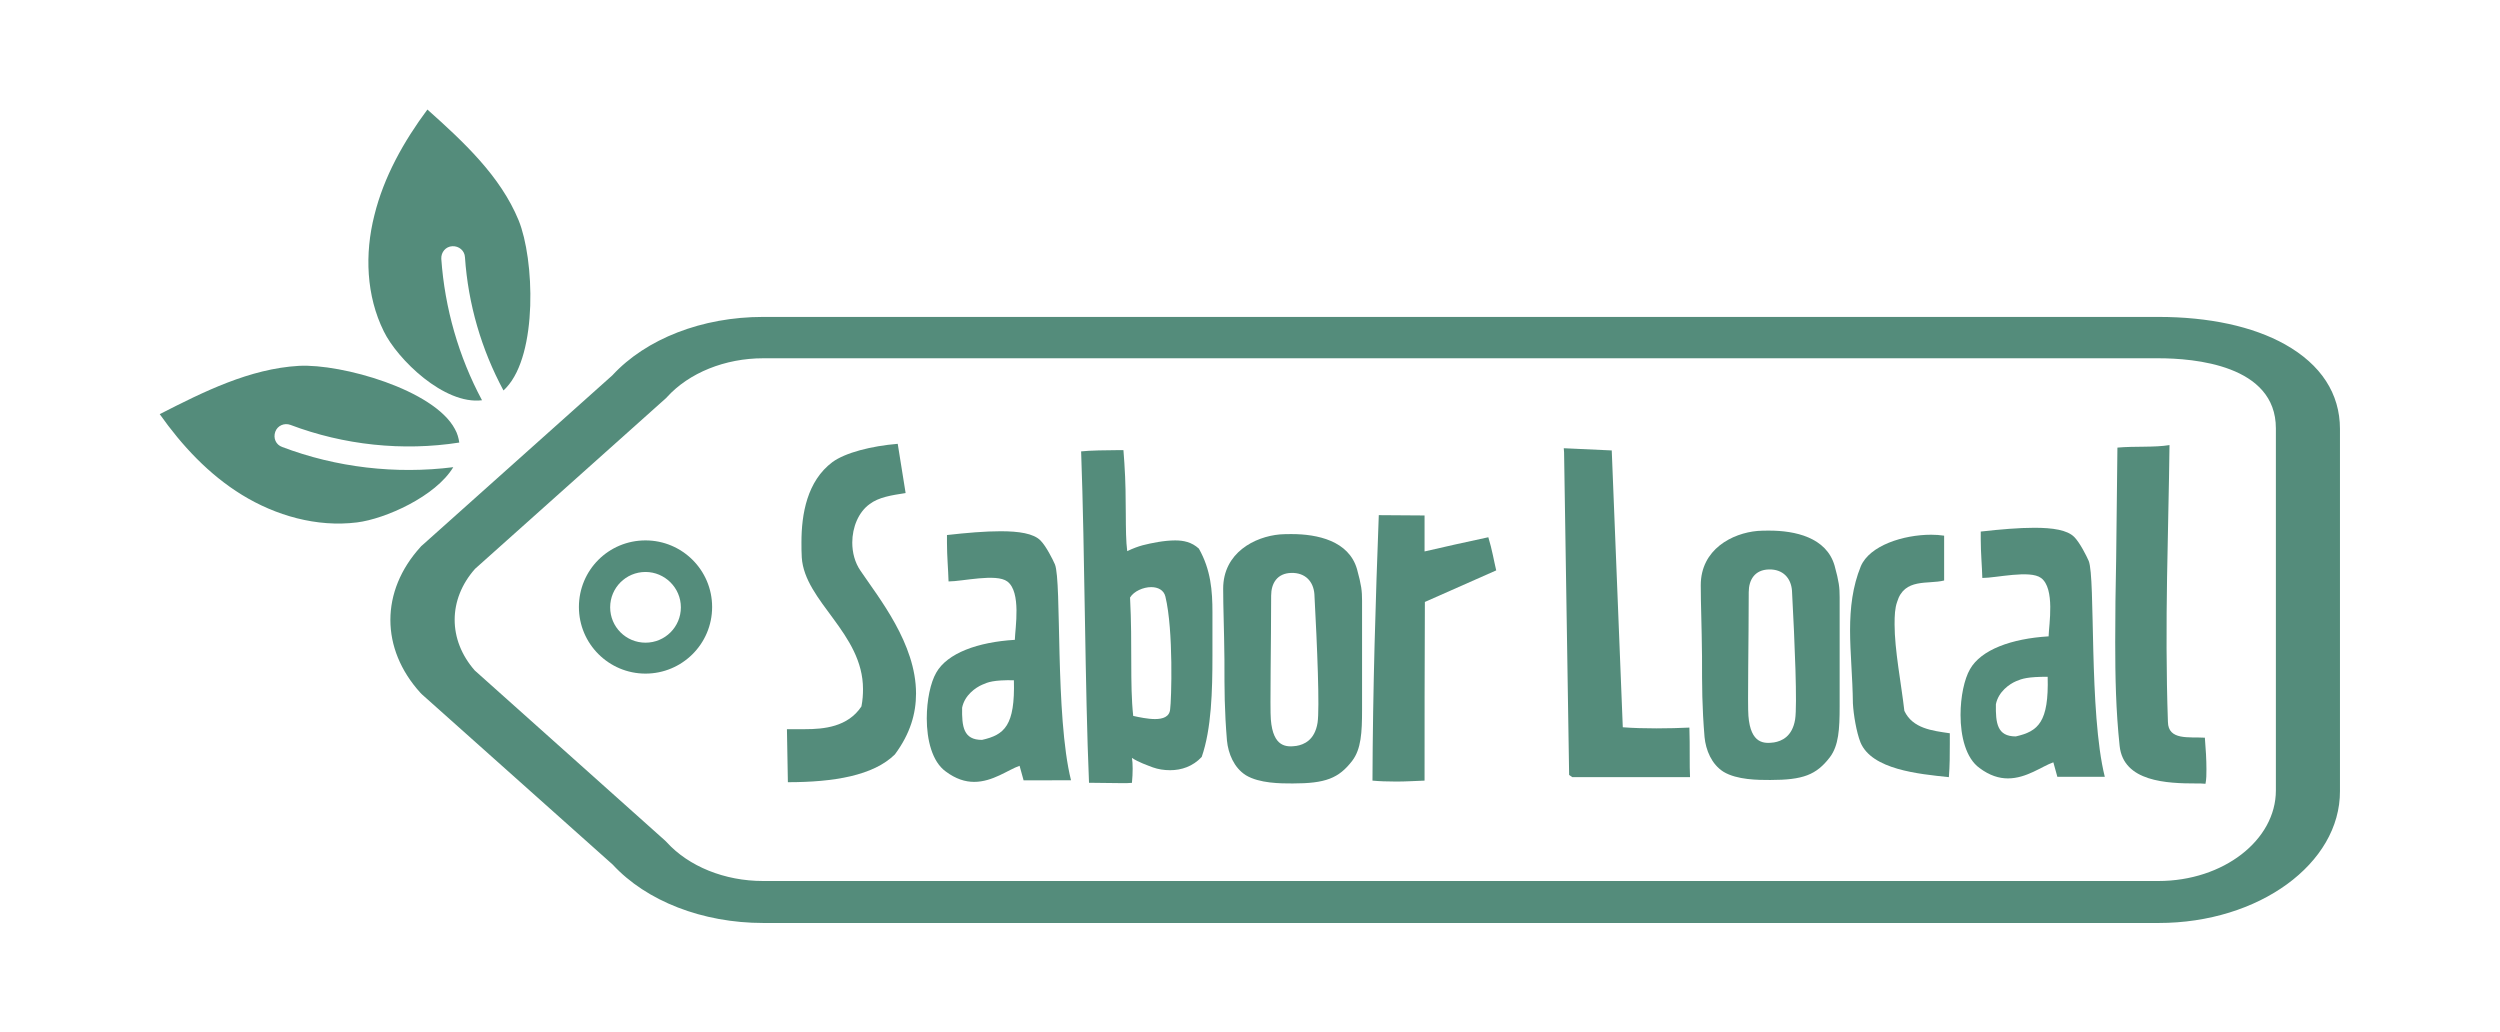 <?xml version="1.0" encoding="utf-8"?>
<!-- Generator: Adobe Illustrator 27.5.0, SVG Export Plug-In . SVG Version: 6.00 Build 0)  -->
<svg version="1.1" xmlns="http://www.w3.org/2000/svg" xmlns:xlink="http://www.w3.org/1999/xlink" x="0px" y="0px" width="792px"
	 height="327px" viewBox="0 0 792 327" style="enable-background:new 0 0 792 327;" xml:space="preserve">
<style type="text/css">
	.st0{fill:#548C7B;}
	.st1{fill:#FFFFFF;}
	.st2{fill:#414042;}
</style>
<g id="Verde">
	<g>
		<g>
			<g>
				<g>
					<path class="st0" d="M683.9,292.4H241.8c-19.2,0-37-6.9-47.7-18.5L133.7,220c-0.2-0.2-0.4-0.4-0.5-0.5
						c-12.7-14-12.7-32.2,0-46.2c0.2-0.2,0.3-0.4,0.5-0.5l60.3-53.9c10.7-11.6,28.5-18.5,47.7-18.5h442.1c16,0,29.9,3,40.1,8.7
						c11.4,6.4,17.4,15.6,17.4,26.8v114.7C741.4,273.6,715.6,292.4,683.9,292.4z M150.4,212.4l60.3,53.9c0.2,0.2,0.4,0.4,0.5,0.5
						c7,7.7,18.4,12.3,30.5,12.3h442.1c20.5,0,37.2-12.9,37.2-28.7V135.7c0-20.1-26-22.2-37.2-22.2H241.8
						c-12.1,0-23.5,4.6-30.5,12.3c-0.2,0.2-0.3,0.4-0.5,0.5l-60.3,53.9C141.9,189.9,141.9,202.7,150.4,212.4z"/>
				</g>
			</g>
			<g>
				<g>
					<path class="st0" d="M204.5,213.4c-11.6,0-21.1-9.4-21.1-21.1s9.4-21.1,21.1-21.1c11.6,0,21.1,9.4,21.1,21.1
						S216.1,213.4,204.5,213.4z M204.5,181.2c-6.2,0-11.2,5-11.2,11.2c0,6.2,5,11.2,11.2,11.2c6.2,0,11.2-5,11.2-11.2
						C215.7,186.2,210.6,181.2,204.5,181.2z"/>
				</g>
			</g>
			<g>
				<g>
					<g>
						<path class="st0" d="M121.6,105c-5.6-11.3-6.1-24.6-3-36.8c3-12.2,9.3-23.4,16.8-33.5c11.4,10.2,23.1,21,28.9,35.1
							c5,12.3,6.1,42.3-3.9,53c-0.3,0.3-0.6,0.6-0.9,0.9c-7-13-11.2-27.4-12.2-42.2c-0.1-2.1-1.9-3.6-4-3.5c-2.1,0.1-3.6,1.9-3.5,4
							c1.1,15.6,5.5,31,12.9,44.8C140.7,128.3,125.9,113.8,121.6,105z"/>
					</g>
				</g>
				<g>
					<g>
						<path class="st0" d="M94.7,115.9c13.6-0.7,42.8,7.6,49.4,20c0.8,1.4,1.2,2.9,1.4,4.3c-17.9,2.8-36.6,0.8-53.5-5.6
							c-1.9-0.7-4.1,0.2-4.8,2.2s0.2,4.1,2.2,4.8c17.1,6.5,36,8.7,54.2,6.4c-5.6,9.3-21.6,16.4-30.5,17.5
							c-12.8,1.6-25.8-2.2-36.4-8.7c-10.6-6.5-19.1-15.7-26.1-25.6C64.5,124.1,79.1,116.8,94.7,115.9z"/>
					</g>
				</g>
			</g>
		</g>
		<g>
			<g>
				<path class="st0" d="M275.5,159.7c-3.5,2.5-5.5,7.3-5.5,12.2c0,3.1,0.8,6.3,2.6,8.9c5.8,8.6,17.6,23.1,17.6,38.9
					c0,6.3-1.8,12.7-6.7,19.3c-6.8,6.7-19.3,8.8-33.9,8.8l-0.3-16.8c0.5,0,1,0,1.7,0c1.2,0,2.6,0,4.1,0c5.9,0,13.5-0.7,17.8-7.2
					c0.4-2,0.5-3.8,0.5-5.5c0-17.7-18.5-27.7-19.4-41.7c-0.1-1.6-0.1-3.1-0.1-4.8c0-9,1.8-19.4,9.8-25.4c4.1-3,12.3-5.1,20.7-5.8
					l2.5,15.6C282.4,156.9,278.4,157.5,275.5,159.7z"/>
				<path class="st0" d="M324.3,247.3l-1.3-4.7c-3.7,1.3-8.5,5.1-14.4,5.1c-2.8,0-5.8-0.9-9-3.3c-4.3-3.1-6-10-6-16.8
					c0-5.8,1.2-11.4,3-14.5c3.5-6.2,13.2-9.7,24.9-10.4c0.1-3.7,2.1-15.2-2.4-18.5c-3.5-2.6-14.2,0-18.6,0
					c-0.1-3.8-0.5-7.9-0.5-12.2c0-0.8,0-1.6,0-2.5c6.2-0.7,12.1-1.2,17-1.2c5.8,0,10.4,0.7,12.6,2.9c1.8,1.8,3.9,6,4.6,7.6
					c2.2,5.4,0,48,5.1,68.4H324.3z M311.2,216.9c-2.1,0.9-5.6,3.3-6.4,7.3c-0.1,6,0.4,10.2,6.3,10.2c7.1-1.6,10.5-4.5,10.1-18.9
					C314.7,215.4,313,216.1,311.2,216.9z"/>
				<path class="st0" d="M384.1,207.8c0,11-0.3,23.1-3.4,32c-2.8,3-6.4,4.2-10,4.2c-2,0-3.8-0.3-5.5-0.9c-1.8-0.7-4.5-1.6-6.6-3
					c0.3,1.7,0.3,4.8,0,7.9c-0.8,0.1-2,0.1-3.1,0.1c-2.8,0-6.3-0.1-8.8-0.1c-0.7,0-1.2,0-1.7,0c-1.3-30.4-1.3-72.2-2.5-105
					c2.4-0.3,8.6-0.4,11.7-0.4c1,0,1.7,0,1.7,0l0.3,4.1c0.8,11.7,0.1,21.8,0.9,27.9c3.8-1.8,6-2.2,9.8-2.9c1.8-0.3,3.7-0.5,5.4-0.5
					c2.6,0,5.2,0.5,7.5,2.6c3.8,6.7,4.3,13.4,4.3,20.2C384.1,195,384.1,195.9,384.1,207.8z M369.2,189c-0.5-2.1-2.4-3-4.5-3
					c-2.5,0-5.5,1.3-6.7,3.3c0.8,15.2-0.1,27.3,1,37.5c1.8,0.4,4.6,1,6.9,1c2.5,0,4.6-0.7,4.8-3.1C371.1,222,371.8,199.7,369.2,189z
					"/>
				<path class="st0" d="M431.5,224.9c0,7.2-0.3,12.4-3.1,16.1c-4.3,5.6-8.5,7.2-18.9,7.2c-3.8,0-10.5,0-14.8-2.6
					c-3.8-2.4-5.6-6.9-6-11c-0.8-9.7-0.8-15.9-0.8-25.6c-0.1-10.2-0.4-16.4-0.4-22.5c0-11.4,10-16.5,18-17.2
					c1.2-0.1,2.4-0.1,3.7-0.1c8.1,0,18.1,2.1,20.7,11.1c1.4,5.1,1.6,6.9,1.6,10c0,1.4,0,3.3,0,5.8
					C431.5,202.6,431.5,209.1,431.5,224.9z M416.4,188.2c-0.3-3.9-2.8-6.8-7.3-6.7c-4.5,0.1-6.4,3.3-6.4,7.2c0,14.7-0.4,36-0.1,39.2
					c0.7,9,5.1,8.8,8.1,8.4c2.4-0.4,5.8-1.8,6.7-7.3C418.1,224.5,417.3,204.9,416.4,188.2z"/>
				<path class="st0" d="M451.4,190.7c-0.1,21.5-0.1,38.8-0.1,56.6c-2.9,0.1-6,0.3-8.9,0.3c-2.9,0-5.5-0.1-7.6-0.3
					c0.1-29,1-57.5,2-84.1l14.5,0.1v11.4c6.8-1.6,12.4-2.8,20.2-4.5c1.2,3.9,1.8,7.6,2.5,10.5L451.4,190.7z"/>
			</g>
			<g>
				<path class="st0" d="M498.1,246.2l-1-0.7l-1.6-102.2l-0.1-1.3l15.2,0.7l3.5,87.7c6.4,0.5,14.9,0.4,21.1,0.1
					c0.1,2.8,0.1,6,0.1,9.4c0,2.1,0,4.3,0.1,6.3H498.1z"/>
				<path class="st0" d="M582.8,223.8c0,7.2-0.3,12.4-3.1,16.1c-4.3,5.6-8.5,7.2-18.9,7.2c-3.8,0-10.5,0-14.8-2.6
					c-3.8-2.4-5.6-6.9-6-11c-0.8-9.7-0.8-15.9-0.8-25.6c-0.1-10.2-0.4-16.4-0.4-22.5c0-11.4,10-16.5,18-17.2
					c1.2-0.1,2.4-0.1,3.7-0.1c8.1,0,18.1,2.1,20.7,11.1c1.4,5.1,1.6,6.9,1.6,10c0,1.4,0,3.3,0,5.8
					C582.8,201.5,582.8,208.1,582.8,223.8z M567.7,187.1c-0.3-3.9-2.8-6.8-7.3-6.7c-4.5,0.1-6.4,3.3-6.4,7.2c0,14.7-0.4,36-0.1,39.2
					c0.7,9,5.1,8.8,8.1,8.4c2.4-0.4,5.8-1.8,6.7-7.3C569.4,223.4,568.6,203.9,567.7,187.1z"/>
				<path class="st0" d="M617.7,235.6c0,3.4,0,6.9-0.3,10.6c-9.6-1-24.4-2.4-28-11c-1.3-3.3-2.2-8.8-2.4-12.3
					c-0.1-8.5-0.9-16.1-0.9-23.2c0-7.2,0.8-13.9,3.4-20.3c2.8-6.6,13.5-10,22.3-10c1.4,0,2.8,0.1,4.1,0.3v14.2
					c-5.1,1.3-12.6-0.9-14.9,6.8c-0.7,2-0.8,4.3-0.8,7.1c0,8.1,2.1,18.7,3.1,27.4c2.6,5.6,8.9,6.3,14.4,7.1
					C617.7,233.4,617.7,234.4,617.7,235.6z"/>
				<path class="st0" d="M651.8,246.2l-1.3-4.7c-3.7,1.3-8.5,5.1-14.4,5.1c-2.8,0-5.8-0.9-9-3.3c-4.3-3.1-6-10-6-16.8
					c0-5.8,1.2-11.4,3-14.5c3.5-6.2,13.2-9.7,24.9-10.4c0.1-3.7,2.1-15.2-2.4-18.5c-3.5-2.6-14.2,0-18.6,0
					c-0.1-3.8-0.5-7.9-0.5-12.2c0-0.8,0-1.6,0-2.5c6.2-0.7,12.1-1.2,17-1.2c5.8,0,10.4,0.7,12.6,2.9c1.8,1.8,3.9,6,4.6,7.6
					c2.2,5.4,0,48,5.1,68.4H651.8z M638.7,215.8c-2.1,0.9-5.6,3.3-6.4,7.3c-0.1,6,0.4,10.2,6.3,10.2c7.1-1.6,10.5-4.5,10.1-18.9
					C642.3,214.4,640.6,215,638.7,215.8z"/>
				<path class="st0" d="M695.9,248.2c-9.4,0-23.2-0.5-24.4-11.9c-1.2-11.3-1.4-22-1.4-32.9c0-8.5,0.1-17.2,0.3-26.3l0.4-35.3
					c5.5-0.5,11.7,0,16.5-0.8c-0.3,27.1-1.6,56-0.5,87.7c0.1,5.9,6.6,4.7,11.7,5c0.3,3.7,0.5,6.9,0.5,10c0,1.6,0,3.1-0.3,4.6
					C697.8,248.2,696.8,248.2,695.9,248.2z"/>
			</g>
		</g>
	</g>
</g>
<g id="Branco">
</g>
<g id="Preto">
</g>
</svg>
